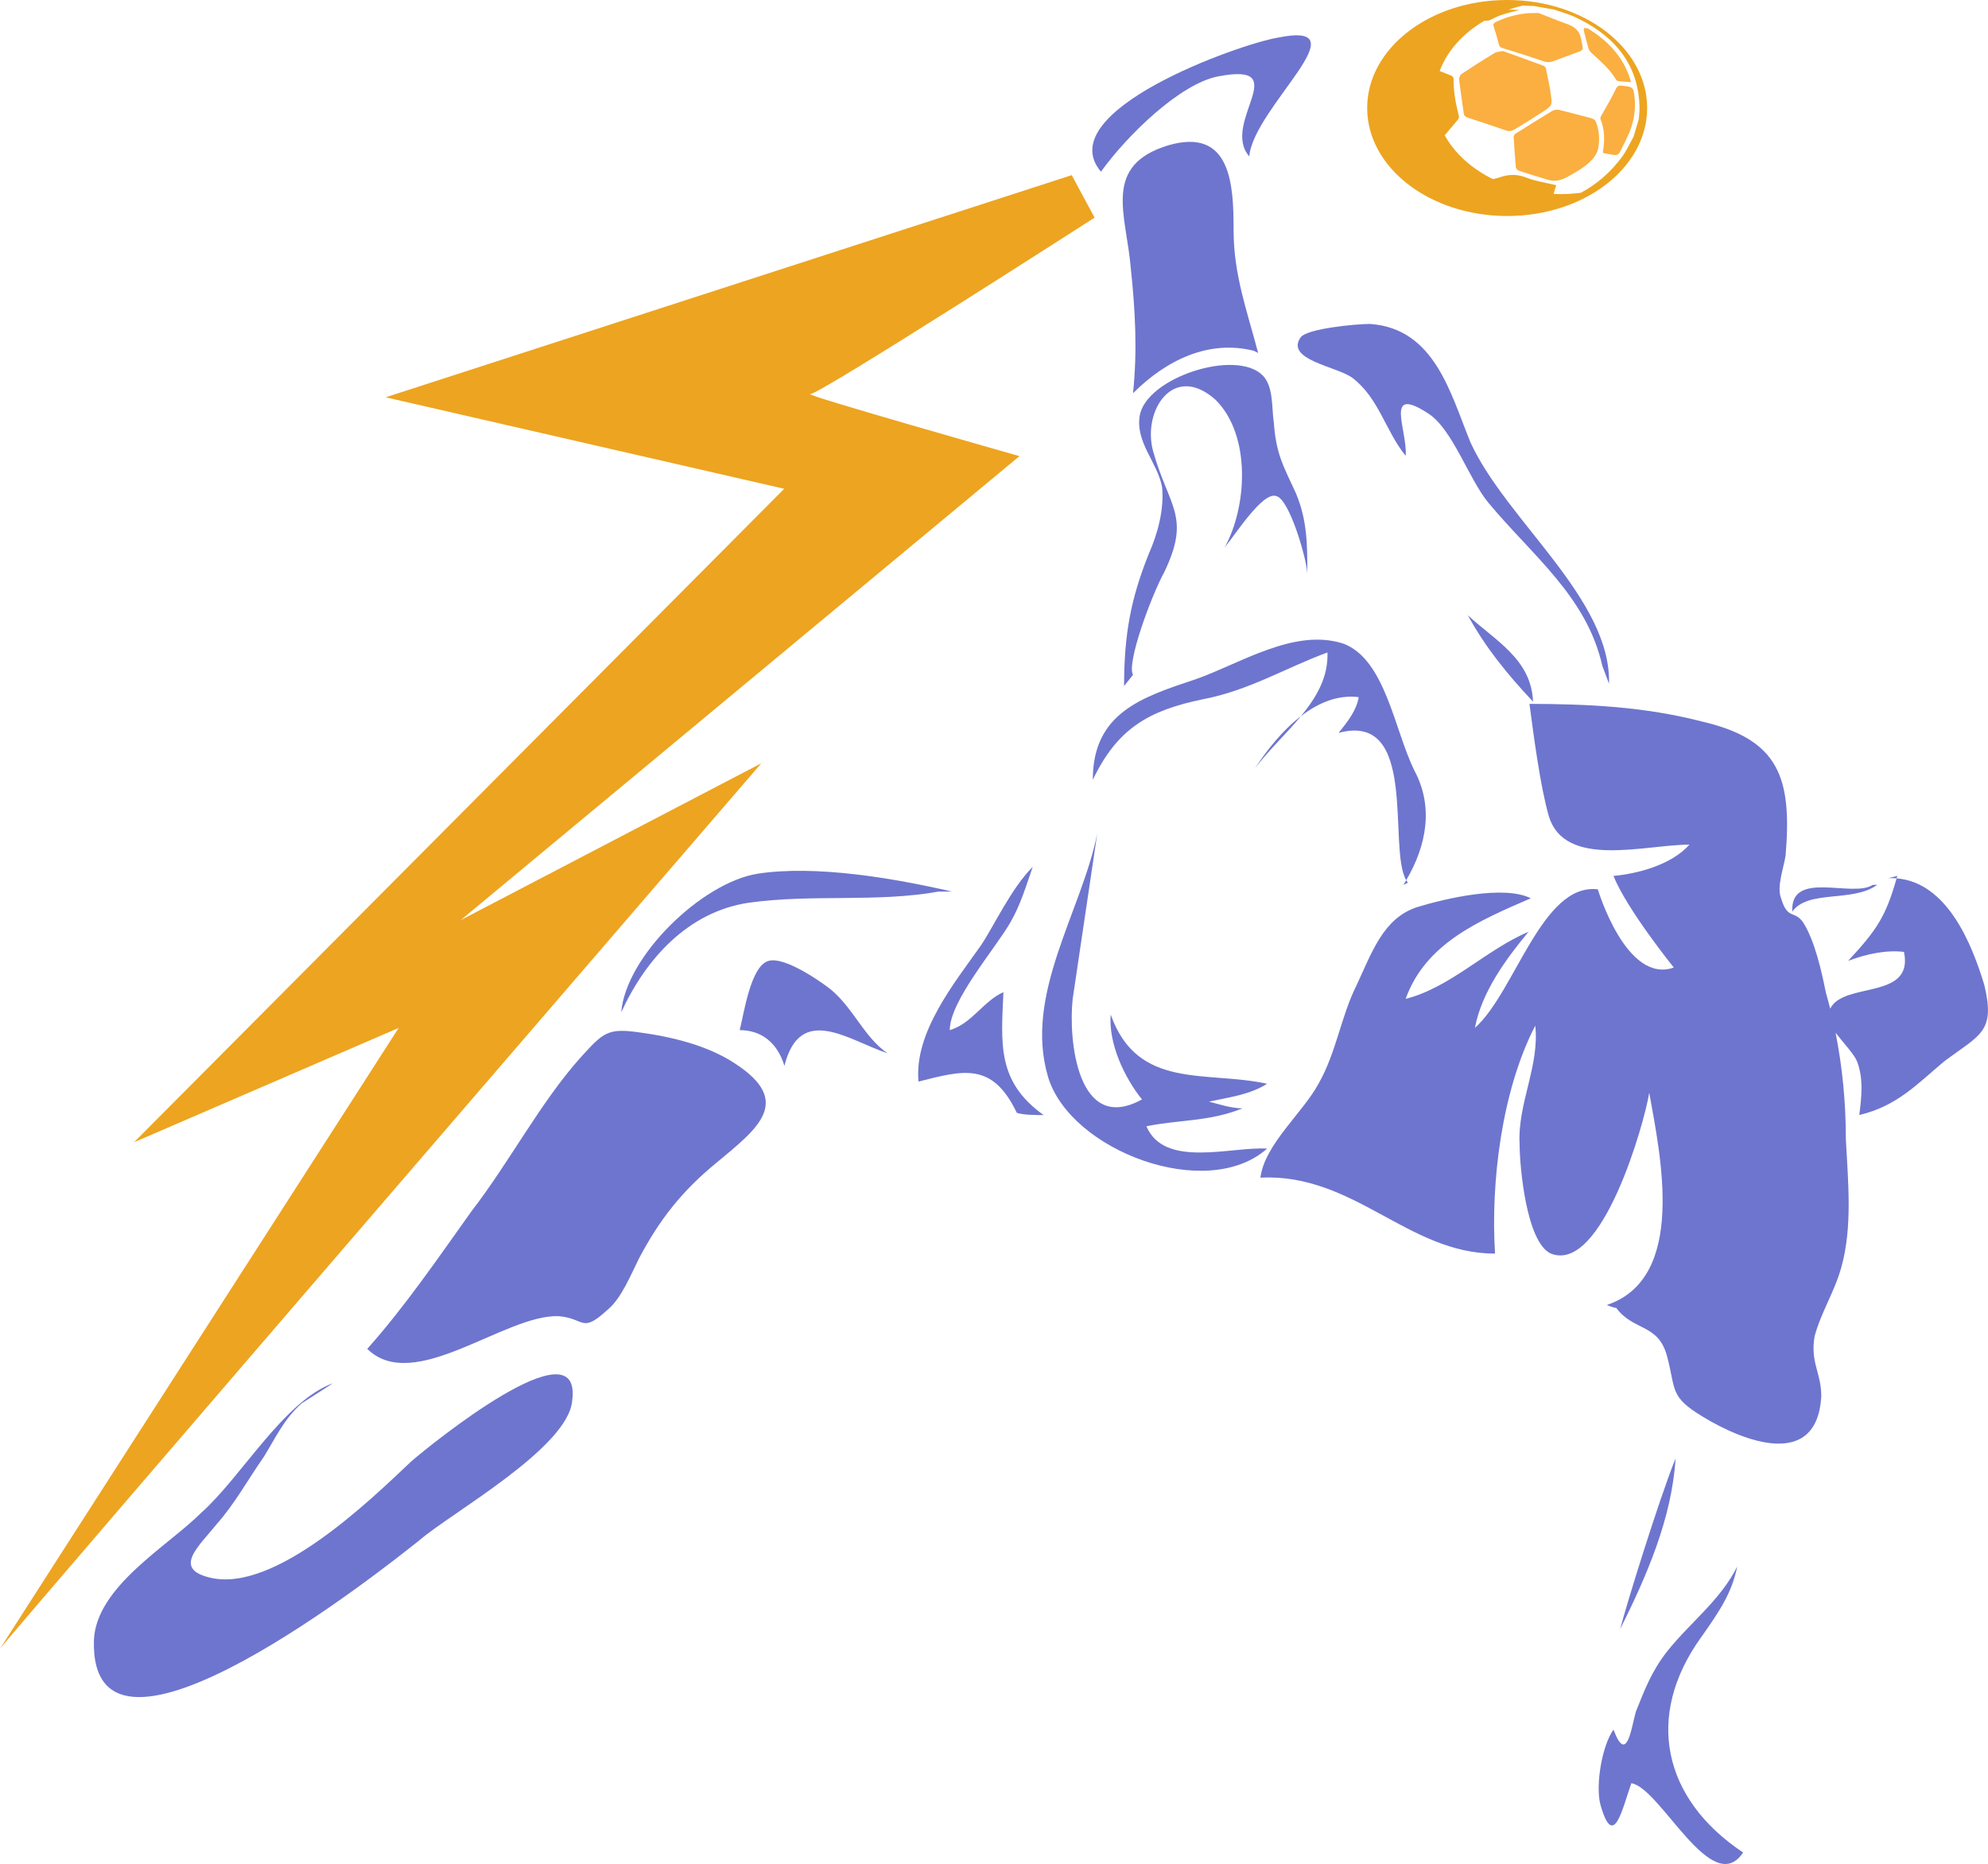 <svg xmlns="http://www.w3.org/2000/svg" width="1080" height="1012.62" viewBox="0 0 1080 1012.62"><g id="a"/><g id="b"><g id="c"><g id="d"><g><path d="M1025.87 477.06c1.54-.06 3.03-.03 4.49.09.12-.43.24-.86.37-1.31l-4.86 1.21z" fill="#6e75ce"/><path d="M1078.07 535.34c-6.92-23.05-20.4-55.95-47.72-58.18-5.9 20.84-10.88 28.17-26.34 44.82 9.71-3.64 20.64-6.07 30.35-4.86 5.5 26.38-32.8 15.94-40.09 30.85-.75-3.01-1.55-6.02-2.4-9-2.43-12.14-6.07-27.92-12.14-37.63-4.86-7.28-8.5-1.21-12.14-13.35-2.43-6.07 1.22-15.78 2.43-23.07 3.64-42.49-3.64-63.13-44.92-72.84-31.81-8.25-62.47-9.63-94.21-9.71 2.42 18.26 5.9 44.79 10.44 60.69 8.5 29.14 52.2 15.78 76.48 15.78-9.71 10.93-27.92 15.78-41.28 17 7.29 18.21 32.78 49.77 32.78 49.77-25.85 9.21-41.28-42.49-41.28-42.49-30.35-3.64-44.92 55.84-66.77 75.27 3.64-19.43 17-37.63 29.14-52.2-23.07 9.71-42.49 30.35-66.77 36.42 10.93-30.35 40.06-42.49 67.99-54.63-14.57-7.28-46.13.0-61.92 4.86-18.21 6.07-24.28 24.28-32.78 42.49-8.5 17-10.93 36.42-20.64 53.42-8.5 15.78-29.14 32.78-31.56 50.99 50.99-2.43 80.13 41.28 127.47 41.28-2.43-38.85 3.64-88.62 21.85-123.83 2.43 21.85-9.71 42.49-8.5 64.34.0 12.14 3.64 53.42 17 59.49 27.92 10.93 50.99-71.63 53.42-87.41 6.07 33.99 20.64 100.76-23.07 115.33.0.0 5.31 2.12 5 1.4 9.7 13.11 22.94 8.4 27.78 26.52 4.86 18.21 1.21 21.85 19.42 32.78 21.85 13.35 61.92 29.14 64.34-10.93.0-13.35-6.07-18.21-3.64-32.78 3.64-13.36 10.93-24.28 14.57-37.64 6.07-21.85 3.64-46.13 2.43-69.2.0-19.97-1.87-39.31-5.6-58.04 4.14 5.34 10.12 11.68 11.67 15.54 3.64 9.71 2.43 19.42 1.21 29.14 20.64-4.86 31.56-17 46.13-29.14 19.43-14.57 27.92-15.78 21.85-41.28z" fill="#6e75ce"/><path d="M706.58 183.27c-8.5 12.14 19.42 15.78 27.92 21.85 14.57 10.93 18.21 29.14 29.14 42.49 1.21-13.35-12.14-38.85 12.14-23.07 13.35 8.5 21.85 35.21 32.78 48.56 24.28 29.14 53.42 50.99 61.92 88.62l3.64 9.71c1.21-46.13-55.84-88.62-75.27-131.11-10.93-26.71-19.42-61.92-54.63-64.34-7.28.0-33.99 2.43-37.63 7.28z" fill="#6e75ce"/><path d="M832.83 381.16c-.89-23.08-20.59-33.18-35.39-46.9 9.31 17.14 21.4 32.03 35.39 46.9z" fill="#6e75ce"/><path d="M923.89 889.83c10.81-15.32 16.94-24.62 19.88-38.82-9.33 18.52-25.14 29.92-38.09 46.1-8.5 10.93-12.14 20.64-17 32.78-2.43 8.5-4.86 29.14-12.14 9.71-6.07 8.5-9.71 29.14-7.28 40.06 7.28 26.71 12.14 2.43 17-10.93 15.78 2.43 43.7 63.13 60.7 37.63-43.7-29.14-53.42-74.06-23.07-116.55z" fill="#6e75ce"/><path d="M880.18 884.97c14.57-29.15 28.1-60.37 30.09-92.7-9.26 22.96-27.22 81.22-30.09 92.7z" fill="#6e75ce"/><path d="M1019.8 480.7h-2.43c-10.93 7.29-44.92-8.5-43.7 14.57 8.5-12.14 32.78-4.86 46.13-14.57z" fill="#6e75ce"/><path d="M764.85 479.49c-.33-.39-.62-.83-.9-1.31-.5.85-1 1.69-1.52 2.53l2.43-1.21z" fill="#6e75ce"/><path d="M681.82 417.33c7.31-9.7 16.99-18.67 24.92-28.29-9.89 7.62-18.39 18.29-24.92 28.29z" fill="#6e75ce"/><path d="M768.49 418.79c-10.93-21.85-15.78-60.7-38.85-69.2-26.71-8.5-55.84 10.93-80.13 19.42-29.14 9.71-55.84 18.21-55.84 54.63 13.35-27.92 30.35-37.63 59.49-43.7 25.5-4.86 44.92-17 67.99-25.5.51 13.38-5.95 24.35-14.4 34.6 9.39-7.24 20.02-11.74 31.39-10.32-1.21 7.28-6.07 13.35-10.93 19.42 43.72-11.82 26.49 62.6 36.73 80.03 11-18.78 15-39.64 4.55-59.39z" fill="#6e75ce"/><path d="M622.81 611.82c18.21-3.64 33.99-2.43 52.2-9.71-6.07.0-13.35-2.43-18.21-3.64 10.93-2.43 21.85-3.64 31.57-9.71-32.78-7.28-70.41 3.64-84.98-37.63-1.21 15.78 7.28 33.99 17 46.13-35.21 19.42-40.06-32.78-37.64-54.63l13.35-89.84c-8.5 42.49-40.06 87.41-26.71 132.33 12.14 40.06 86.2 67.99 118.98 38.85-19.42-1.21-55.85 10.93-65.56-12.14z" fill="#6e75ce"/><path d="M545.11 538.98c-10.93 4.86-17 17-29.14 20.64.0-15.78 24.28-43.7 32.78-58.27 5.74-9.84 8.71-20.23 12.28-30.43-11.68 11.68-20.87 31.78-28.06 42.57-14.57 20.64-36.42 47.35-33.99 74.06 24.28-6.07 40.06-10.93 53.42 17 3.64 1.21 10.93 1.21 14.57 1.21-25.49-18.21-23.07-38.85-21.85-66.77z" fill="#6e75ce"/><path d="M693.22 269.47c7.28 1.21 17 35.21 17 42.49.0-15.78.0-29.14-6.07-43.71-7.29-15.78-10.93-21.85-12.14-38.85-1.21-7.28.0-19.42-6.07-25.49-14.57-14.57-63.13 1.21-66.77 21.85-2.43 14.57 9.71 25.49 12.14 38.85 1.21 12.14-2.43 25.49-7.29 36.42-9.71 24.28-13.35 43.7-13.35 71.63l4.86-6.07c-3.64-6.07 9.71-42.49 17-55.85 14.57-30.35 2.43-35.21-6.07-65.56-6.07-21.85 10.93-48.56 33.99-27.92 19.42 19.42 17 58.27 4.85 80.13 6.07-7.28 20.64-30.35 27.92-27.92z" fill="#6e75ce"/><path d="M634.95 78.86c-36.42 10.93-23.07 37.63-20.64 66.77 2.43 23.07 3.64 44.92 1.21 67.99 18.21-18.21 41.28-29.14 65.56-23.07l2.43 1.21c-6.07-23.07-13.35-42.49-13.35-66.77s-1.21-55.84-35.21-46.13z" fill="#6e75ce"/><path d="M661.7 41.51c42.09-8.09 1.18 25.22 16.96 43.43 2.43-26.71 62.76-74.18 15.42-64.47-20.79 3.46-123.62 40-95.99 72.81 14.42-20 43.06-47.81 63.62-51.77z" fill="#6e75ce"/><path d="M451.63 537.76c-6.07-4.86-25.49-18.21-33.99-15.78-9.71 2.43-13.36 27.92-15.78 37.63 12.14.0 20.64 7.28 24.28 19.42 8.54-34.15 34.9-13.89 55.99-6.84-12.61-8.7-18.29-24.1-30.5-34.43z" fill="#6e75ce"/><path d="M406.71 490.42c33.99-4.86 69.2.0 103.19-6.07h7.28c-31.56-7.28-74.05-14.57-105.62-9.71-30.35 4.86-71.63 44.92-74.06 75.27 13.36-29.14 36.42-54.63 69.2-59.49z" fill="#6e75ce"/><path d="M399.43 577.83c-14.57-9.71-33.99-14.57-52.2-17-17-2.43-19.42.0-31.56 13.35-21.85 24.28-38.85 57.06-59.49 83.77-18.09 25.33-36.19 51.85-56.66 74.82 25.31 24.91 74.79-18.93 104.01-17.76 14.57 1.21 12.14 9.71 26.71-3.64 7.28-6.07 12.14-18.21 17-27.92 10.93-20.64 23.07-36.42 42.49-52.2 21.85-18.21 41.28-32.78 9.71-53.42z" fill="#6e75ce"/><path d="M223.4 793.92c-21.85 20.64-74.06 71.63-109.26 63.13-20.64-4.86-6.07-17 3.64-29.14 9.71-10.93 17-24.28 25.5-36.42 6.07-9.71 10.93-20.64 20.64-29.14l17-10.93c-26.71 9.71-49.78 50.99-71.63 70.41-18.21 18.21-57.06 40.06-58.27 69.2-2.43 88.62 159.04-40.06 177.25-54.63 17-14.57 80.13-49.78 82.55-75.27 6.07-43.71-77.7 24.28-87.41 32.78z" fill="#6e75ce"/></g><path d="M582.23 95.14 209.49 215.83l216.54 49.7L72.82 620.52l143.77-62.12S-3.51 900.97.04 895.64c3.55-5.33 413.57-481.01 413.57-481.01l-163.3 85.2 303.52-252.04s-118.92-33.72-113.6-33.72 154.42-95.85 154.42-95.85l-12.43-23.07z" fill="#eda420"/><path d="M814.29 24.2c.28 1.12.88 1.59 2.27 2.01 7.12 2.18 14.23 4.42 21.22 6.84 2.16.75 3.9 1.02 6.08.18 4.86-1.88 9.85-3.58 14.73-5.45.63-.24 1.29-1.08 1.24-1.61-.15-1.78-.57-3.55-.94-5.32-.74-3.49-2.83-6.13-7.22-7.69-5.44-1.92-10.71-4.12-15.78-6.09-2.95.09-5.37-.03-7.69.29-5.48.75-10.65 2.22-15.41 4.52-1.35.66-1.76 1.29-1.33 2.55 1.09 3.22 2.01 6.49 2.82 9.76z" fill="#faaf40"/><path d="M862.87 25.92c.27.91.71 1.91 1.48 2.61 5.06 4.63 10.34 9.13 13.58 14.76.23.4 1.02.77 1.62.84 2.05.23 4.13.32 6.53.48-2.52-9.24-7.72-17.12-15.87-23.8-2.24-1.84-4.72-3.52-7.21-5.17-.57-.38-1.64-.3-2.47-.44-.03.55-.19 1.12-.06 1.65.75 3.03 1.52 6.06 2.41 9.06z" fill="#faaf40"/><path d="M795.2 61.72c.16 1.2.99 1.81 2.39 2.27 6.94 2.27 13.87 4.55 20.74 6.94 1.93.67 3.31.07 4.63-.73 4.85-2.94 9.71-5.89 14.42-8.96 5.83-3.79 5.95-3.86 5.17-9.67-.64-4.79-1.74-9.55-2.72-14.31-.11-.53-.57-1.26-1.13-1.47-7.35-2.73-14.76-5.37-22.19-8.06-1.76.37-3.46.37-4.51 1.01-6.04 3.67-11.99 7.43-17.8 11.31-.96.64-1.62 2.06-1.51 3.05.7 6.21 1.67 12.4 2.52 18.6z" fill="#faaf40"/><path d="M864.26 64.15c-5.87-1.47-11.67-3.11-17.56-4.51-.99-.24-2.58.1-3.44.62-6.75 4.07-13.4 8.23-20.03 12.43-.55.35-.93 1.13-.9 1.69.31 5.49.66 10.99 1.17 16.47.06.68.85 1.64 1.62 1.9 5.07 1.68 10.23 3.21 15.35 4.79 4.4 1.46 7.99.29 11.52-1.7 5.13-2.89 10.3-5.76 13.67-10.02 1.18-1.49 2.17-3.22 2.51-4.92.96-4.74.7-9.48-.94-14.16-.46-1.3-1.23-2.14-2.97-2.58z" fill="#faaf40"/><path d="M877.13 49.74c-2.19 4.49-4.87 8.85-7.3 13.27-.26.48-.57 1.1-.39 1.54 2.41 5.92 2.38 11.94 1.35 18-.02.11.06.23.15.59 2.22.39 4.38.9 6.59 1.1.7.06 1.95-.59 2.22-1.13 2.28-4.6 4.85-9.17 6.44-13.92 2.11-6.31 2.58-12.8 1.37-19.33-.35-1.9-1.36-2.69-3.81-3.01-5.13-.67-4.86-.72-6.62 2.9z" fill="#faaf40"/><path d="M818.78 117.34c42 0 76.05-26.27 76.05-58.67S860.78.0 818.78.0s-76.05 26.27-76.05 58.67 34.05 58.67 76.05 58.67zm-12.28-106.08c.1.0.2.0.3.0 1.13.05 2.53-.14 3.39-.64 4.26-2.49 9.18-3.73 14.19-4.87.36-.08.72-.19 1.08-.29-2.05-.16-4.04-.2-6.01-.16 2.57-.9 5.23-1.67 7.95-2.32 1.1.05 2.21.12 3.31.2.79.06 1.59.03 2.38.04 3.75.67 7.51 1.34 11.26 2 3.83 1.36 7.89 2.44 11.47 4.12 23.68 11.14 34.4 27.87 34.88 48.89.05 2.2-.28 4.41-.43 6.62-.94 3.14-1.88 6.27-2.81 9.41-2.11 3.73-3.8 7.64-6.41 11.14-6.01 8.07-13.36 14.57-22.17 19.31-3.72.49-7.55.74-11.45.74-1.15.0-2.29-.02-3.43-.07.5-1.6.94-3.21 1.41-4.78-5.9-1.43-11.35-2.18-16.04-4.04-5.28-2.11-9.67-1.95-14.96-.13-1.07.37-2.2.65-3.36.88-11.58-5.68-20.78-13.98-26.19-23.82 2.37-2.8 4.76-5.6 7.09-8.42.46-.56.77-1.39.6-2.02-1.76-6.75-2.96-13.53-2.89-20.43.0-.55-.76-1.33-1.44-1.61-2.01-.84-4.05-1.64-6.1-2.43 4.1-11.04 12.78-20.58 24.35-27.34z" fill="#eda420"/></g></g></g></svg>